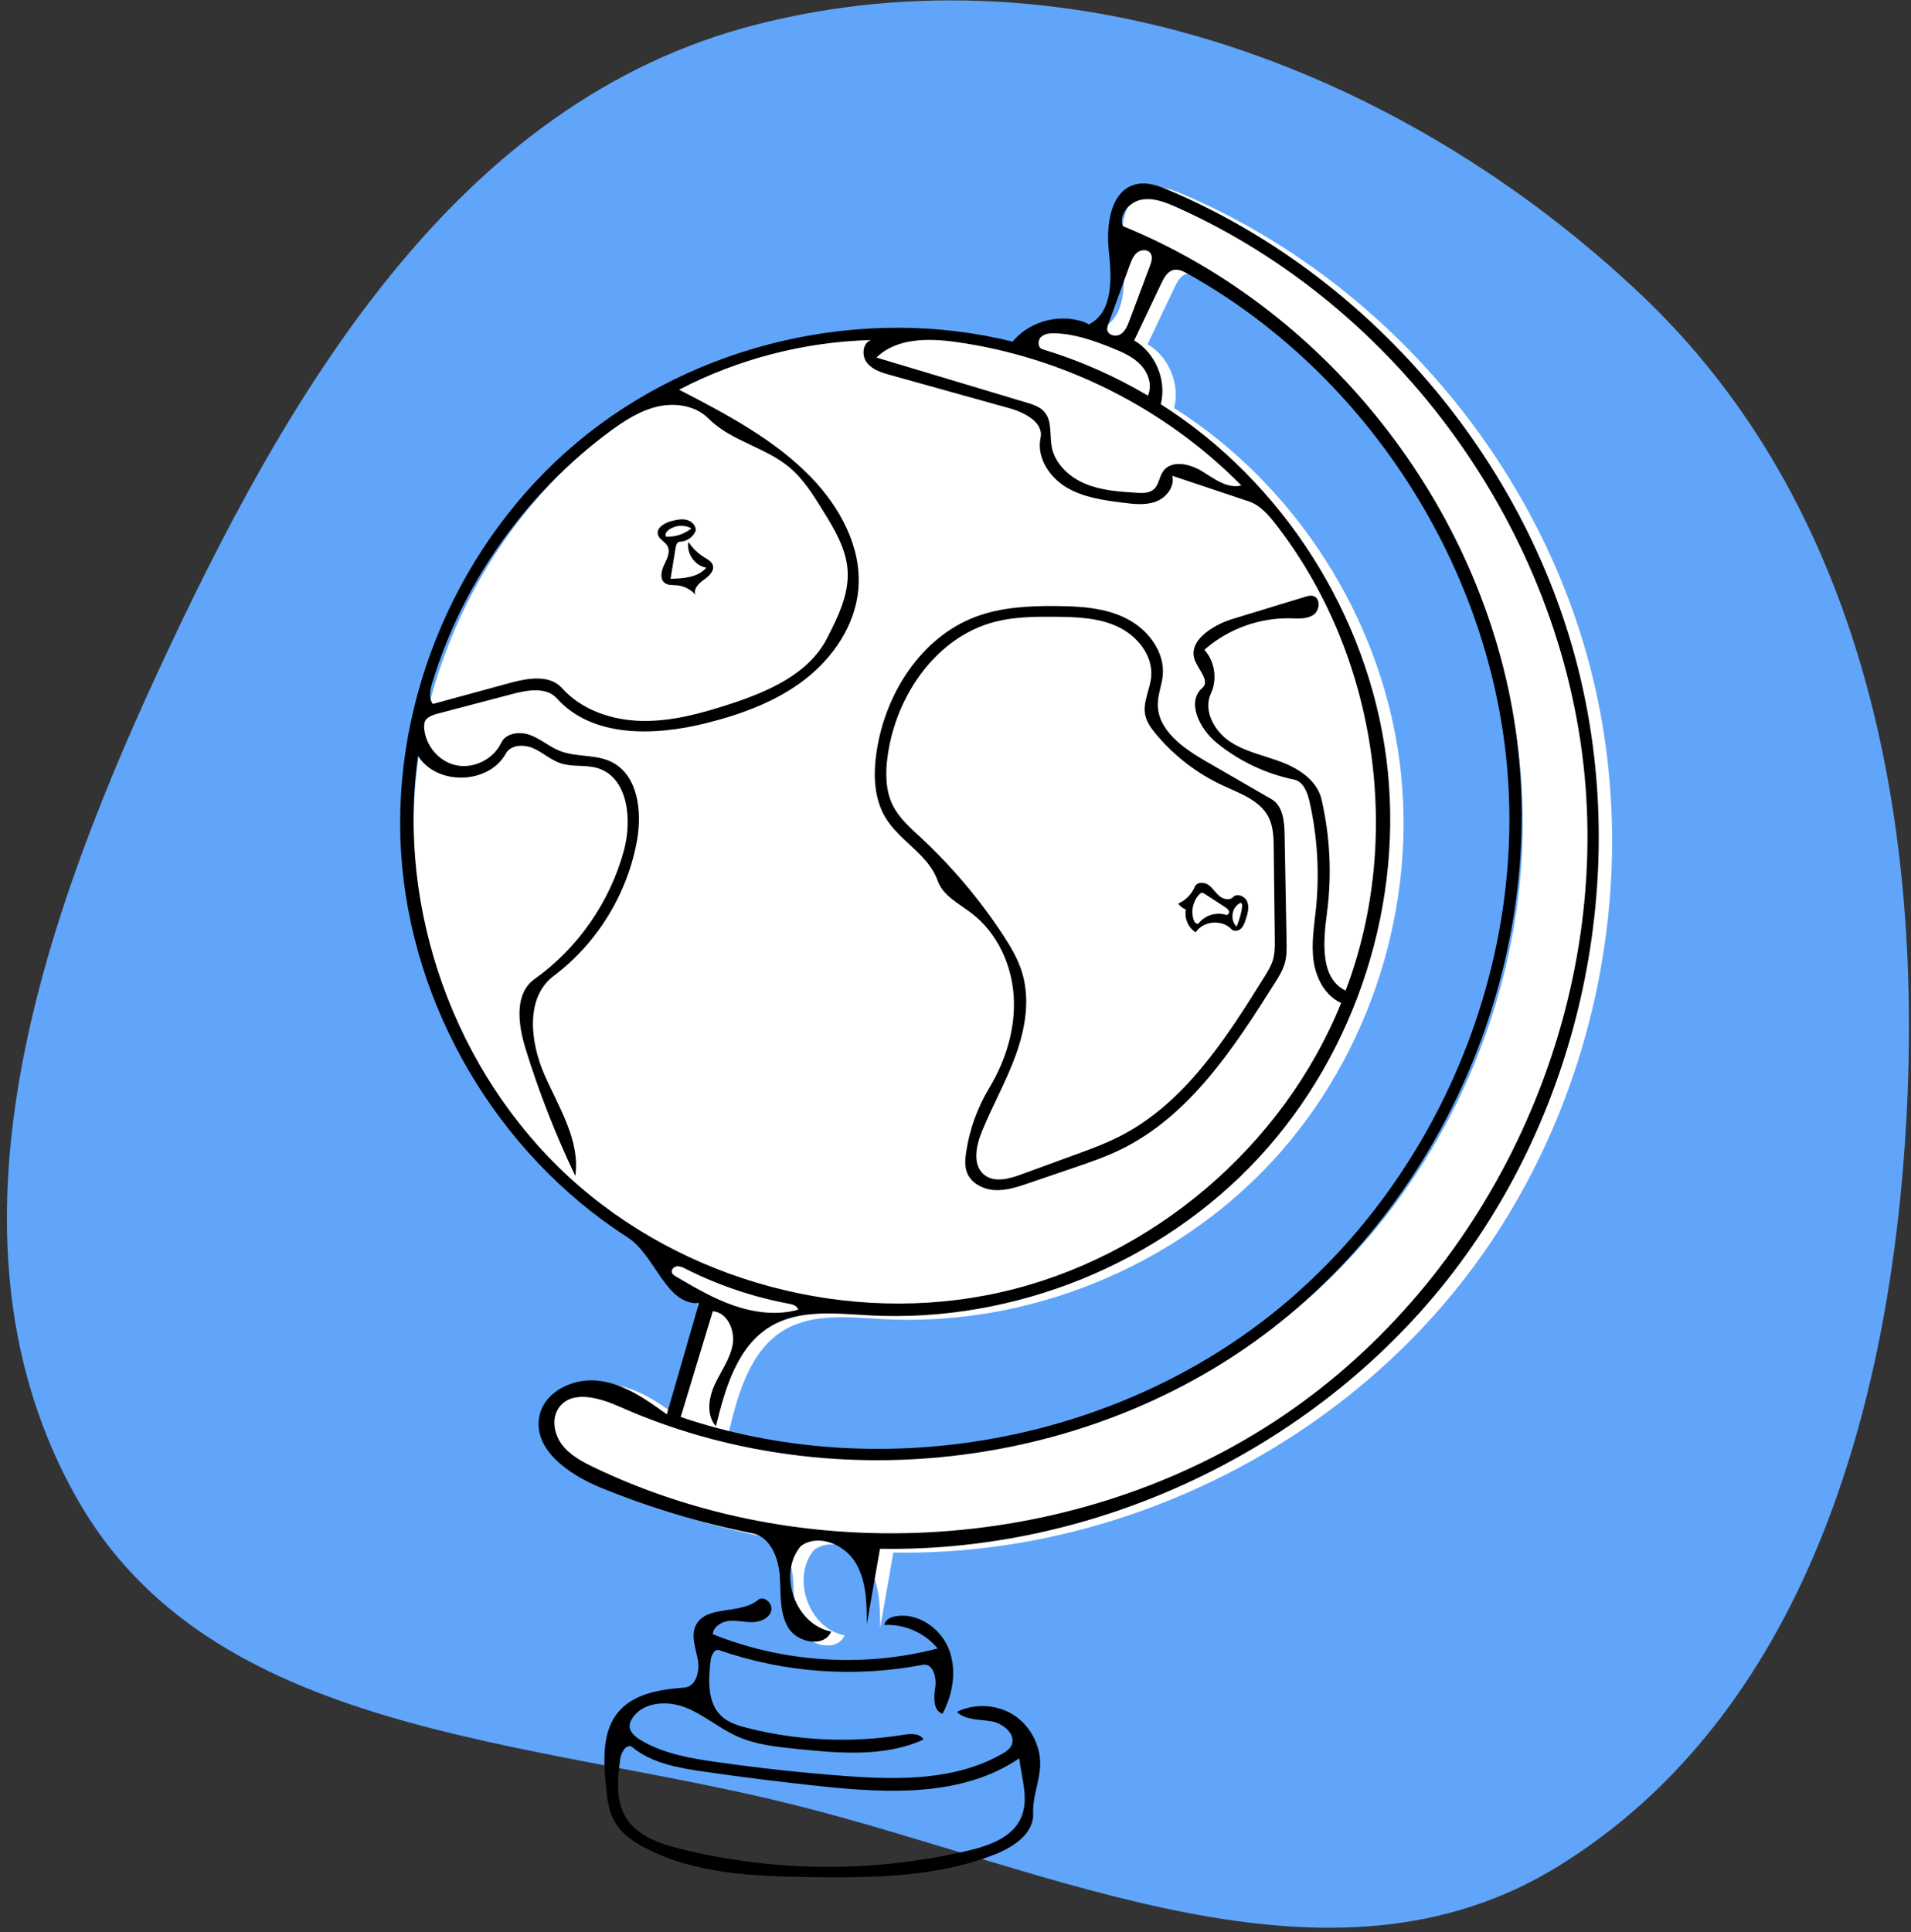 <svg width="275" height="278" viewBox="0 0 275 278" fill="none" xmlns="http://www.w3.org/2000/svg">
<rect x="0" y="0" width="275" height="278" fill="#333333" stroke="none"/>
<path fill-rule="evenodd" clip-rule="evenodd" d="M236.279 42.51C267.855 72.49 276.676 117.201 274.357 160.671C272.136 202.325 259.727 246.627 224.225 268.518C191.2 288.882 151.591 268.961 113.93 259.591C75.817 250.109 30.246 249.7 10.992 215.466C-9.46 179.1 5.049 134.95 22.534 97.081C41.247 56.552 65.591 14.574 108.849 3.53C154.121 -8.028 202.386 10.33 236.279 42.51Z" fill="#60a5fa"/>
<g clip-path="url(#clip0_151_800)">
<path d="M165.488 27.036C167.079 26.689 168.708 27.303 170.207 27.941C198.885 40.161 221.261 66.263 228.954 96.472C236.647 126.681 229.481 160.306 210.14 184.754C190.8 209.201 159.725 223.913 128.557 223.378C127.923 226.998 127.29 230.619 126.656 234.239C126.655 231.171 126.606 227.923 124.997 225.312C123.387 222.7 119.615 221.17 117.15 222.996C113.781 227.018 116.385 234.308 121.539 235.287C120.531 237.652 116.643 236.915 115.336 234.702C114.03 232.488 114.326 229.732 114.125 227.169C113.923 224.606 112.741 221.66 110.22 221.157C102.736 219.664 95.396 217.453 88.333 214.564C83.762 212.695 78.493 209.022 79.565 204.201C80.356 200.64 84.569 198.733 88.186 199.212C91.802 199.691 94.921 201.897 97.877 204.035C99.419 198.707 100.96 193.38 102.502 188.052C97.65 188.277 96.288 181.168 92.199 178.545C73.493 166.544 61.023 145.332 59.635 123.151C58.246 100.971 67.973 78.369 85.036 64.129C102.099 49.889 126.077 44.363 147.651 49.698C150.211 46.549 154.996 45.459 158.668 47.188C162.1 45.436 161.925 40.577 161.494 36.748C161.063 32.918 161.723 27.857 165.488 27.036ZM104.948 205.735C103.535 204.17 104.922 205.095 104.922 205.095L104.948 205.911V206.284C104.948 206.284 101.523 204.958 99.878 204.421C128.015 213.926 160.758 208.397 184.214 190.18C207.67 171.964 221.132 141.608 218.888 111.994C216.644 82.38 198.762 54.399 172.829 39.925C172.211 39.58 171.518 39.23 170.826 39.38C169.937 39.573 169.432 40.49 169.041 41.312C167.739 44.05 166.438 46.788 165.136 49.526C168.202 51.326 169.841 55.26 168.96 58.705C186.509 69.827 198.729 88.989 201.412 109.592C204.095 130.195 197.19 151.848 183.076 167.094C168.961 182.34 147.903 190.891 127.155 189.801C122.293 189.545 117.055 188.872 112.865 191.353C108.021 194.221 106.28 200.265 104.948 205.735Z" fill="white"/>
<path d="M97.848 77.94C97.453 77.945 97.282 78.434 97.219 78.824C96.978 80.307 96.738 81.789 96.497 83.272C98.35 83.234 100.439 83.09 101.645 81.682C99.985 81.403 98.743 79.608 99.067 77.956C99.658 78.868 100.456 79.645 101.384 80.211C101.846 80.493 102.38 80.768 102.56 81.278C102.859 82.122 102.019 82.901 101.287 83.415C100.554 83.929 99.734 84.747 100.08 85.573C99.403 84.791 98.41 84.291 97.379 84.21C96.789 84.164 96.136 84.233 95.664 83.876C94.903 83.3 95.163 82.102 95.584 81.245C96.004 80.388 96.516 79.373 96.044 78.543C95.691 77.922 94.864 77.616 94.678 76.926C94.407 75.921 95.652 75.219 96.661 74.962C97.363 74.783 98.102 74.624 98.806 74.798C99.509 74.973 100.157 75.583 100.131 76.307C99.796 77.245 98.844 77.927 97.848 77.94V77.94ZM99.494 76.02C98.486 75.45 97.143 75.541 96.221 76.242C95.918 76.472 95.642 76.874 95.826 77.207C97.139 77.291 98.478 76.858 99.494 76.02Z" fill="black"/>
<path d="M170.665 130.871C170.222 130.695 169.829 130.396 169.541 130.016C170.612 129.548 171.489 128.655 171.939 127.577C172.225 126.891 173.249 126.879 173.865 127.296C174.48 127.712 174.864 128.392 175.424 128.881C175.984 129.369 176.917 129.614 177.43 129.077C178.029 128.45 179.191 128.955 179.495 129.767C179.799 130.578 179.532 131.479 179.263 132.303C179.108 132.782 178.938 133.283 178.565 133.622C178.193 133.96 177.55 134.057 177.206 133.69C175.854 132.249 173.156 132.483 172.072 134.135C170.989 133.482 170.396 132.106 170.665 130.871ZM172.621 128.647C171.653 129.625 171.325 131.184 171.816 132.469C171.929 132.764 172.308 133.08 172.504 132.83C173.403 131.686 175.042 131.186 176.427 131.632C176.689 131.716 176.922 131.37 176.847 131.105C176.772 130.84 176.524 130.668 176.294 130.518C175.304 129.875 174.315 129.232 173.326 128.589C173.211 128.515 173.084 128.437 172.947 128.45C172.818 128.463 172.712 128.555 172.621 128.647V128.647ZM177.948 133.31C178.352 132.382 178.626 131.398 178.759 130.395C178.788 130.173 178.679 129.84 178.472 129.925C177.248 130.492 176.953 132.4 177.948 133.31V133.31Z" fill="black"/>
<path d="M139.854 131.428C138.016 130.015 135.687 128.882 134.921 126.694C133.617 122.972 129.482 121.028 127.436 117.658C125.708 114.812 125.655 111.249 126.172 107.96C127.465 99.72 132.559 91.707 140.36 88.757C144.083 87.35 148.147 87.153 152.127 87.194C155.552 87.229 159.092 87.458 162.144 89.015C165.195 90.571 167.645 93.775 167.324 97.185C167.194 98.557 166.637 99.873 166.611 101.252C166.541 105.028 170.24 107.631 173.511 109.519C176.665 111.341 179.819 113.162 182.973 114.983C184.601 115.923 184.823 118.141 184.858 120.02C184.951 125.159 185.045 130.298 185.139 135.437C185.157 136.464 185.174 137.507 184.909 138.5C184.623 139.571 184.023 140.527 183.432 141.465C177.536 150.811 171.139 160.619 161.191 165.431C159.013 166.484 156.717 167.268 154.427 168.048C152.288 168.777 150.148 169.507 148.009 170.236C146.428 170.775 144.799 171.321 143.131 171.226C141.464 171.131 139.729 170.24 139.143 168.676C138.803 167.768 138.885 166.761 139.027 165.802C139.511 162.537 140.648 159.369 142.351 156.542C144.727 152.596 146.155 147.995 145.879 143.398C145.603 138.8 143.506 134.236 139.854 131.428ZM132.53 120.533C136.96 124.653 140.896 129.303 144.227 134.352C145.374 136.091 146.461 137.901 147.073 139.893C148.259 143.755 147.554 147.968 146.183 151.769C144.812 155.569 142.801 159.106 141.279 162.848C140.436 164.921 139.914 167.694 141.684 169.063C143.14 170.189 145.23 169.604 146.959 168.973C149.552 168.025 152.145 167.077 154.738 166.129C156.89 165.343 159.048 164.554 161.091 163.517C170.427 158.779 176.405 149.466 181.934 140.575C182.434 139.77 182.941 138.952 183.201 138.04C183.471 137.092 183.462 136.09 183.45 135.104C183.399 130.757 183.347 126.409 183.296 122.062C183.278 120.532 183.245 118.941 182.554 117.576C181.32 115.143 178.442 114.161 175.967 113.014C172.253 111.293 168.931 108.733 166.319 105.582C165.645 104.769 165.001 103.88 164.794 102.845C164.426 101.006 165.501 99.199 165.661 97.33C165.923 94.269 163.613 91.452 160.828 90.156C158.043 88.861 154.869 88.766 151.798 88.742C148.886 88.718 145.937 88.742 143.119 89.478C134.729 91.668 128.987 100.033 127.755 108.617C127.406 111.052 127.38 113.643 128.469 115.849C129.389 117.713 131.008 119.117 132.53 120.533Z" fill="black"/>
<path d="M92.135 250.321C95.408 252.311 99.296 252.971 103.088 253.514C109.119 254.377 115.179 255.039 121.255 255.5C129.081 256.093 137.413 256.24 144.22 252.333C144.723 252.045 145.236 251.713 145.512 251.202C146.347 249.651 144.44 247.971 142.706 247.661C140.972 247.351 138.968 247.529 137.7 246.305C140.253 245.037 143.465 245.212 145.865 246.749C148.265 248.285 149.768 251.13 149.684 253.979C149.616 256.314 148.566 258.563 148.675 260.897C148.807 263.744 145.905 265.72 143.256 266.772C134.835 270.115 125.521 270.201 116.462 270.068C108.436 269.951 100.1 269.62 92.967 265.937C91.174 265.011 89.421 263.818 88.429 262.059C87.539 260.481 87.353 258.616 87.185 256.811C86.847 253.183 86.634 249.125 88.972 246.329C91.2 243.664 95.007 243.058 98.473 242.808C100.146 242.686 100.735 240.465 100.429 238.815C100.123 237.165 99.395 235.408 100.113 233.891C101.547 230.864 106.527 232.352 109.087 230.191C109.937 229.474 111.302 230.751 110.972 231.812C110.642 232.874 109.394 233.371 108.282 233.392C107.171 233.413 106.064 233.106 104.957 233.208C103.849 233.309 102.655 234.017 102.561 235.125C112.767 239.22 124.29 239.952 134.932 237.181C133.1 234.938 130.167 233.643 127.276 233.799C127.322 233.086 128.12 232.682 128.823 232.552C132.009 231.963 135.289 234.192 136.509 237.193C137.729 240.195 137.157 243.703 135.636 246.564C134.253 246.133 134.362 244.177 134.585 242.746C134.809 241.314 134.22 239.247 132.798 239.523C123.077 241.406 112.863 240.675 103.51 237.426C102.796 237.178 102.342 238.182 102.255 238.932C101.929 241.739 101.762 245.007 103.837 246.926C104.855 247.867 106.24 248.286 107.585 248.626C114.894 250.471 122.582 250.804 130.023 249.598C131.064 249.429 132.391 249.358 132.9 250.283C127.262 252.839 120.765 252.257 114.607 251.625C111.696 251.326 108.727 251.012 106.058 249.813C103.456 248.644 101.253 246.68 98.592 245.65C95.932 244.621 92.367 244.888 90.916 247.345C90.755 247.616 90.625 247.913 90.602 248.226C90.537 249.136 91.356 249.847 92.135 250.321ZM146.924 261.555C148.109 258.905 147.018 255.865 146.667 252.984C138.582 258.506 127.949 258.029 118.212 257.008C112.566 256.415 106.933 255.712 101.315 254.898C97.672 254.371 93.845 253.714 90.997 251.382C90.233 250.756 89.382 252.068 89.256 253.048C88.888 255.898 88.568 258.999 90.048 261.462C91.672 264.163 94.968 265.287 98.028 266.041C111.493 269.362 125.745 269.446 139.249 266.286C142.286 265.575 145.65 264.403 146.924 261.555V261.555Z" fill="black"/>
<path d="M163.565 26.492C165.157 26.145 166.785 26.759 168.284 27.398C196.962 39.617 219.338 65.719 227.031 95.928C234.724 126.137 227.558 159.762 208.217 184.21C188.877 208.657 157.802 223.369 126.634 222.834C126.001 226.454 125.367 230.075 124.733 233.695C124.733 230.627 124.683 227.38 123.074 224.768C121.464 222.156 117.692 220.626 115.227 222.452C111.859 226.474 114.462 233.764 119.616 234.743C118.608 237.108 114.72 236.371 113.414 234.158C112.107 231.944 112.403 229.188 112.202 226.625C112.001 224.062 110.818 221.116 108.297 220.613C100.813 219.12 93.473 216.909 86.41 214.02C81.839 212.151 76.571 208.478 77.642 203.657C78.433 200.096 82.647 198.189 86.263 198.668C89.879 199.147 92.999 201.353 95.954 203.491C97.496 198.164 99.038 192.836 100.579 187.508C95.727 187.733 94.365 180.624 90.276 178.001C71.57 166 59.101 144.788 57.712 122.607C56.324 100.427 66.05 77.825 83.114 63.585C100.177 49.346 124.154 43.819 145.728 49.154C148.288 46.005 153.073 44.915 156.745 46.644C160.178 44.892 160.002 40.033 159.571 36.204C159.14 32.374 159.8 27.313 163.565 26.492V26.492ZM193.636 142.527C202.046 120.427 198.092 94.064 183.568 75.404C182.516 74.052 181.327 72.678 179.702 72.135C176.032 70.909 172.361 69.682 168.691 68.455C169.089 70.003 167.851 71.592 166.356 72.158C164.862 72.724 163.201 72.532 161.615 72.33C158.791 71.971 155.875 71.574 153.436 70.105C150.997 68.636 149.148 65.793 149.739 63.008C150.21 60.782 147.483 59.356 145.292 58.745C139.572 57.151 133.852 55.556 128.131 53.962C126.884 53.614 125.55 53.21 124.754 52.19C123.957 51.17 124.114 49.34 125.34 48.925C115.754 49.181 106.233 51.643 97.725 56.067C104.508 59.583 111.42 63.193 116.731 68.686C120.895 72.994 124.026 78.769 123.521 84.74C123.084 89.913 119.929 94.592 115.82 97.765C111.711 100.939 106.716 102.764 101.681 104.03C94.252 105.897 85.252 106.191 80.14 100.485C78.653 98.826 75.996 99.256 73.841 99.823C70.204 100.779 66.567 101.735 62.931 102.691C62.084 102.914 61.059 103.346 61.03 104.221C60.943 106.875 62.91 109.454 65.492 110.072C68.074 110.691 70.996 109.282 72.12 106.877C72.797 105.427 74.838 105.201 76.334 105.769C77.83 106.336 79.068 107.448 80.555 108.036C82.913 108.967 85.682 108.5 87.963 109.607C91.767 111.454 92.415 116.635 91.689 120.801C90.343 128.534 85.958 135.695 79.684 140.411C75.568 143.506 76.282 149.92 78.354 154.636C80.426 159.351 83.507 164.092 82.787 169.192C79.962 163.285 77.57 157.17 75.636 150.914C74.569 147.463 73.959 142.984 76.9 140.888C83.151 136.434 87.789 129.766 89.789 122.356C90.988 117.915 90.392 111.85 85.99 110.515C84.283 109.997 82.396 110.381 80.701 109.827C79.282 109.362 78.145 108.288 76.783 107.677C75.42 107.067 73.502 107.119 72.783 108.427C70.333 112.886 62.814 113.068 60.15 108.734C57.058 130.817 65.422 154.192 81.823 169.3C98.223 184.408 122.206 190.829 143.961 185.937C165.716 181.046 184.641 164.977 192.997 144.303C190.675 143.268 189.36 140.702 189.021 138.183C188.681 135.664 189.134 133.116 189.385 130.587C189.89 125.5 189.573 120.333 188.45 115.346C188.148 114.005 187.556 112.444 186.21 112.166C182.169 111.331 178.335 109.515 175.129 106.917C172.694 104.944 170.651 101.033 173.02 98.981C174.124 98.025 172.557 96.451 171.987 95.107C170.782 92.269 174.471 89.939 177.419 89.039C180.877 87.984 184.334 86.93 187.791 85.875C188.164 85.761 188.56 85.646 188.939 85.739C190.041 86.008 189.963 87.787 189.036 88.441C188.109 89.094 186.871 88.989 185.737 88.962C181.226 88.855 176.696 90.505 173.312 93.49C174.817 95.154 175.205 97.741 174.253 99.774C173.108 102.221 174.734 105.191 176.981 106.691C179.229 108.191 181.971 108.703 184.494 109.672C187.016 110.641 189.559 112.362 190.17 114.994C191.407 120.327 191.676 125.883 190.96 131.311C190.42 135.408 189.914 140.731 193.636 142.527V142.527ZM103.025 205.191C101.613 203.626 101.962 201.144 102.843 199.228C103.723 197.312 105.054 195.558 105.427 193.483C105.8 191.408 104.675 188.818 102.573 188.657C101.034 193.73 99.494 198.804 97.955 203.877C126.092 213.382 158.835 207.853 182.291 189.636C205.747 171.42 219.209 141.064 216.965 111.45C214.721 81.836 196.839 53.855 170.906 39.381C170.288 39.036 169.595 38.686 168.903 38.837C168.014 39.029 167.509 39.946 167.118 40.767C165.816 43.506 164.515 46.244 163.213 48.982C166.28 50.782 167.918 54.716 167.037 58.161C184.586 69.283 196.806 88.445 199.489 109.048C202.172 129.651 195.268 151.304 181.153 166.55C167.038 181.796 145.981 190.347 125.232 189.257C120.37 189.001 115.132 188.328 110.942 190.809C106.098 193.677 104.357 199.721 103.025 205.191H103.025ZM169.271 29.797C167.671 29.084 165.93 28.398 164.212 28.739C162.493 29.08 160.967 30.901 161.593 32.537C191.72 44.837 214.211 74.143 218.297 106.427C222.384 138.711 207.906 172.697 181.794 192.117C155.682 211.536 118.967 215.621 89.225 202.417C86.336 201.134 82.392 199.935 80.487 202.456C79.313 204.009 79.706 206.328 80.889 207.873C82.072 209.418 83.865 210.355 85.621 211.192C117.349 226.312 157.097 223.002 185.886 202.842C214.676 182.681 231.378 146.462 228.019 111.476C224.66 76.49 201.371 44.111 169.271 29.797V29.797ZM62.284 101.288C65.986 100.278 69.688 99.267 73.39 98.256C75.943 97.559 79.105 97.024 80.869 98.998C83.716 102.186 88.126 103.644 92.4 103.725C96.673 103.806 100.87 102.655 104.935 101.334C110.476 99.534 116.378 96.995 119.031 91.808C120.589 88.759 122.19 85.52 121.978 82.103C121.783 78.953 120.074 76.125 118.412 73.442C117.016 71.188 115.584 68.891 113.544 67.196C110.064 64.305 105.147 63.443 101.966 60.225C100.128 58.364 97.207 57.911 94.657 58.49C92.106 59.069 89.852 60.532 87.747 62.085C75.68 70.988 66.586 83.849 62.214 98.193C61.901 99.22 61.64 100.43 62.284 101.288ZM167.368 67.822C168.549 66.123 171.217 66.715 172.978 67.802C174.738 68.89 176.635 70.362 178.639 69.848C167.692 58.744 153.027 51.371 137.585 49.206C133.587 48.646 129.004 48.61 126.13 51.445C133.321 53.602 140.511 55.759 147.702 57.916C148.648 58.199 149.647 58.516 150.294 59.261C151.433 60.572 151.026 62.563 151.343 64.271C151.799 66.731 153.866 68.647 156.176 69.609C158.487 70.571 161.038 70.743 163.535 70.902C164.404 70.957 165.371 70.981 166.027 70.409C166.766 69.765 166.808 68.626 167.368 67.822ZM165.184 56.923C165.856 55.454 165.251 53.65 164.135 52.482C163.019 51.313 161.488 50.648 159.989 50.047C157.359 48.992 154.631 48.03 151.799 47.954C151.089 47.935 150.308 48 149.799 48.495C149.289 48.99 149.336 50.042 150.016 50.248C155.316 51.851 160.422 54.098 165.184 56.923ZM113.516 187.572C108.362 186.611 103.345 184.916 98.663 182.554C98.276 182.359 97.864 182.153 97.432 182.194C97.001 182.235 96.575 182.639 96.684 183.058C96.758 183.343 97.033 183.52 97.287 183.669C99.978 185.251 102.691 186.843 105.644 187.857C108.597 188.87 111.841 189.276 114.849 188.439C114.748 187.882 114.072 187.676 113.516 187.572V187.572ZM165.561 36.438C165.156 35.845 164.208 35.888 163.647 36.336C163.086 36.783 162.816 37.493 162.57 38.167C161.544 40.987 160.518 43.806 159.492 46.626C159.398 46.885 159.302 47.156 159.333 47.429C159.421 48.225 160.551 48.514 161.236 48.099C161.921 47.685 162.246 46.88 162.527 46.13C163.513 43.5 164.499 40.871 165.485 38.241C165.705 37.654 165.914 36.956 165.561 36.438V36.438Z" fill="black"/>
</g>
<defs>
<clipPath id="clip0_151_800">
<rect width="243.712" height="243.712" fill="white" transform="translate(21.968 26.392)"/>
</clipPath>
</defs>
</svg>
